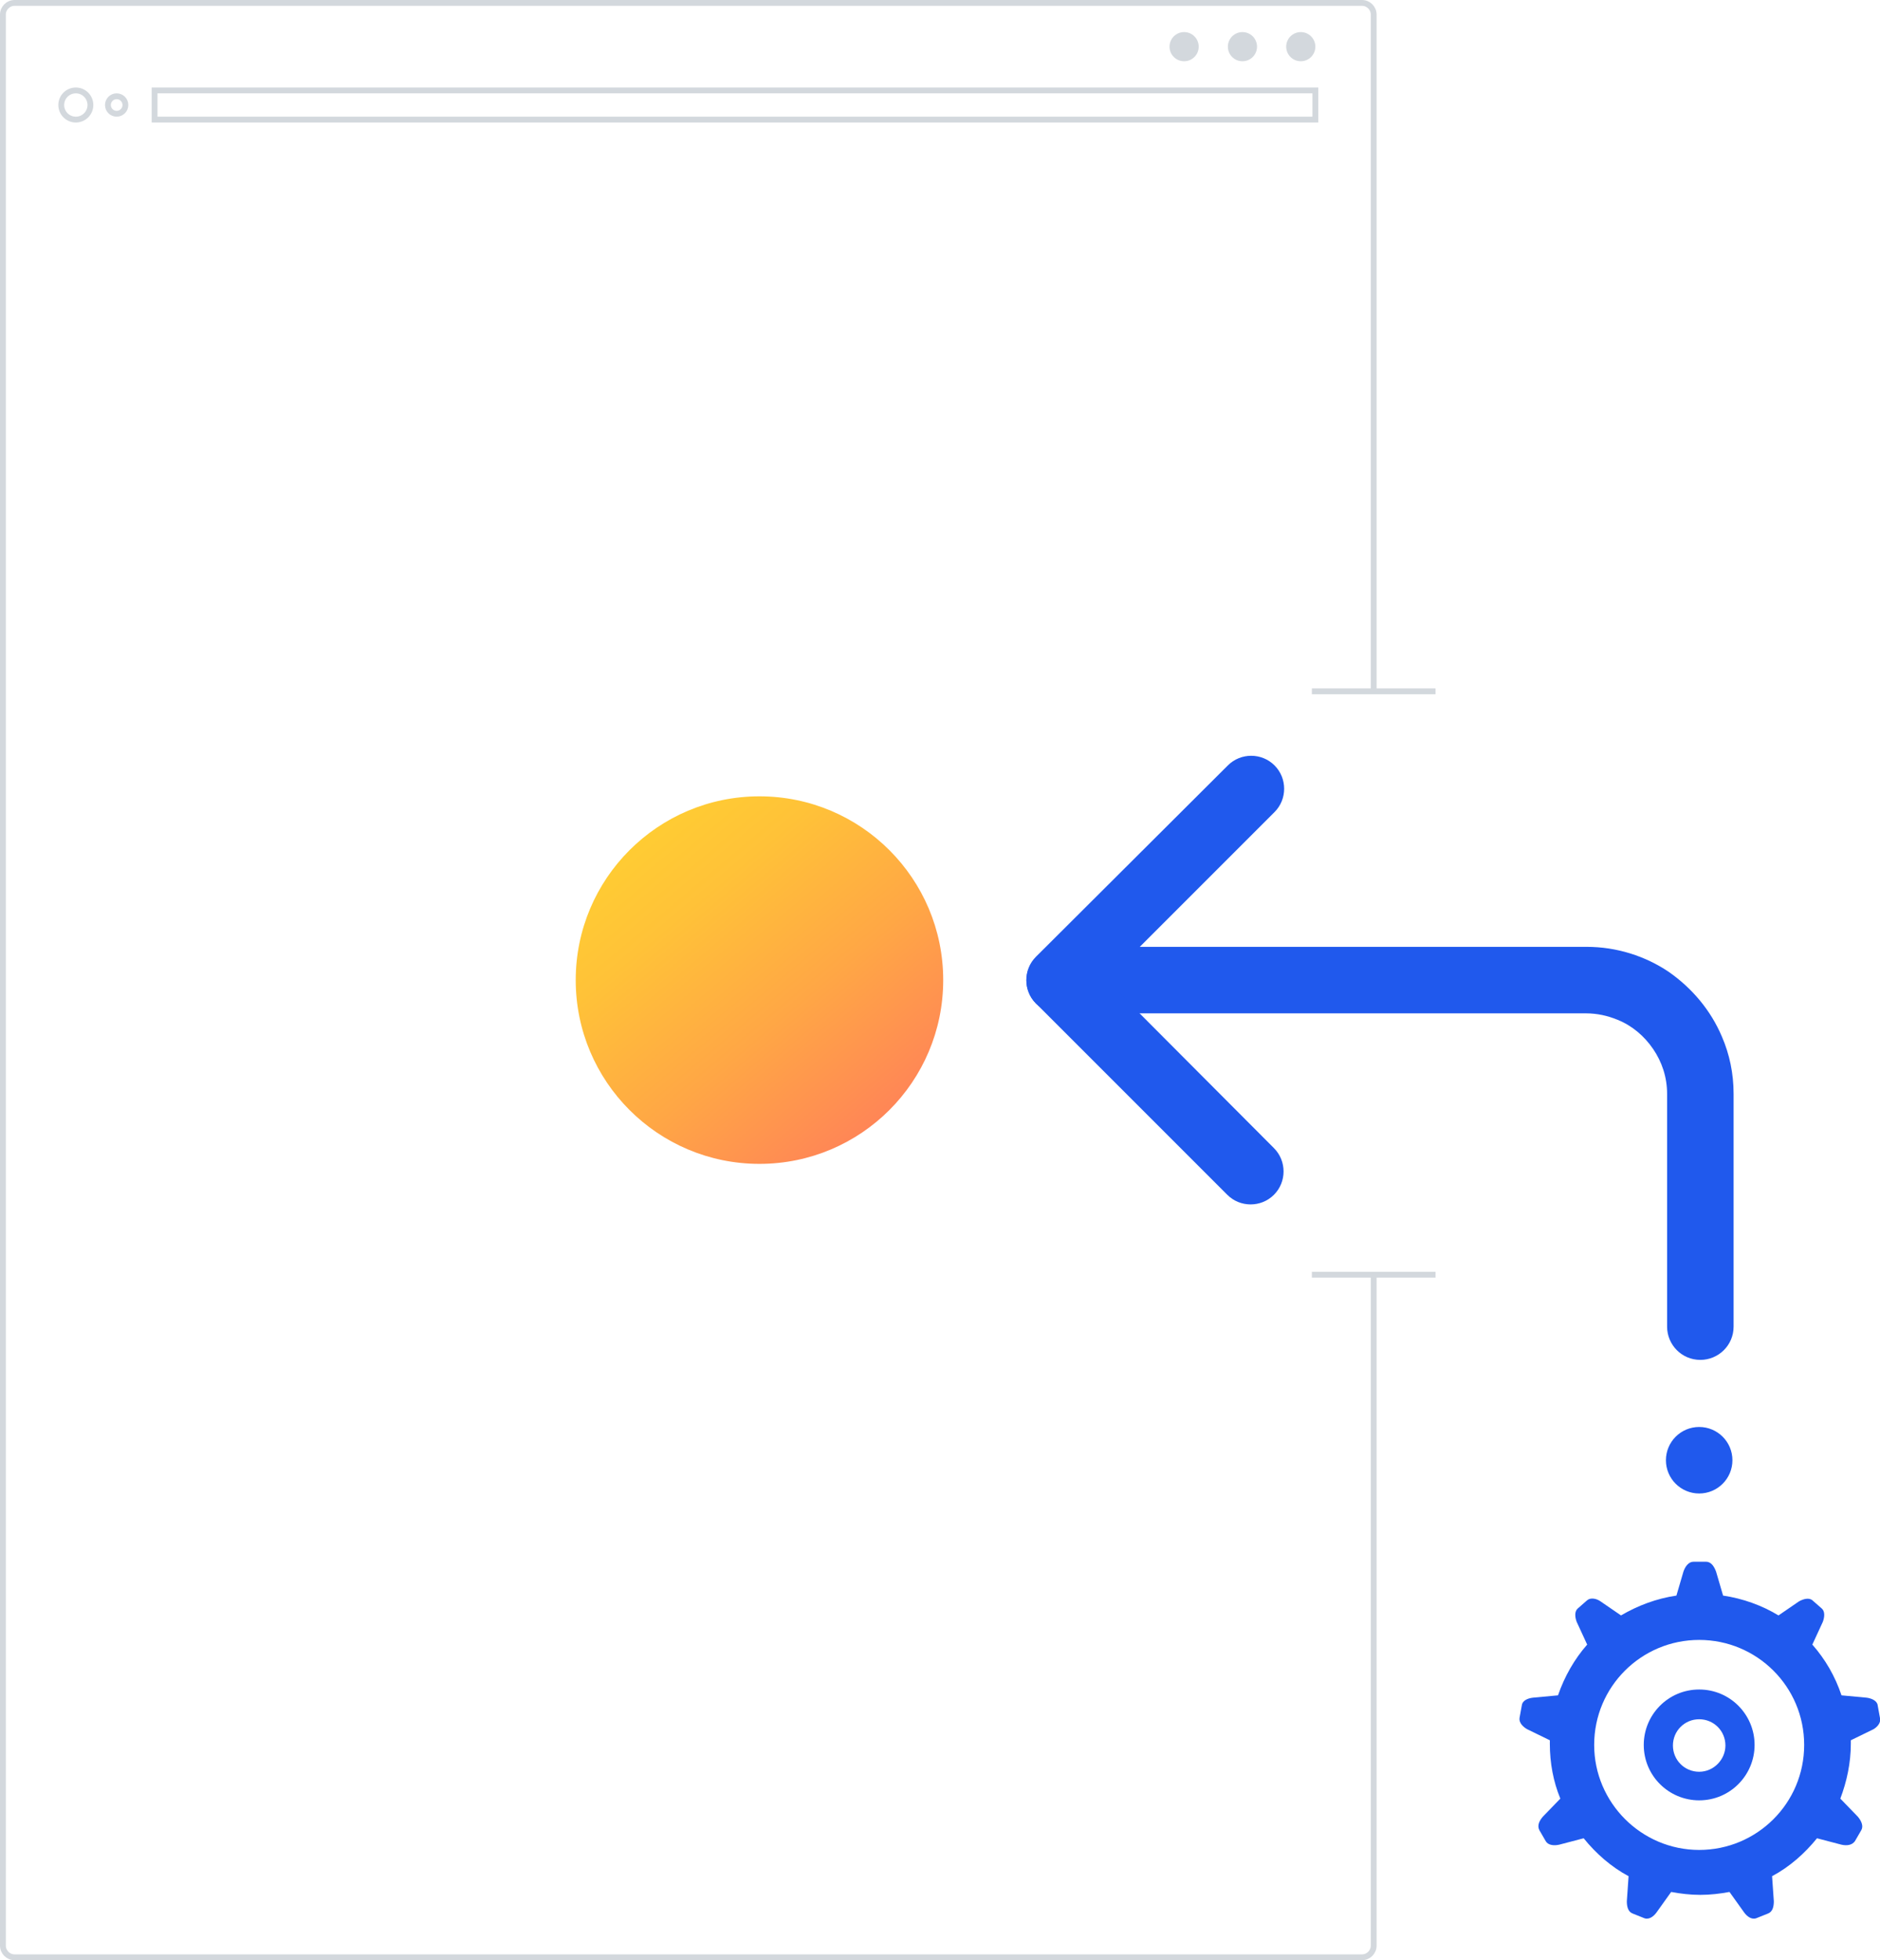 <?xml version="1.0" encoding="utf-8"?>
<!-- Generator: Adobe Illustrator 21.0.2, SVG Export Plug-In . SVG Version: 6.00 Build 0)  -->
<svg version="1.1" id="Слой_1" xmlns="http://www.w3.org/2000/svg" xmlns:xlink="http://www.w3.org/1999/xlink" x="0px" y="0px"
	 viewBox="0 0 322.3 336" style="enable-background:new 0 0 322.3 336;" xml:space="preserve">
<style type="text/css">
	.st0{fill:#D3D8DD;}
	.st1{fill:none;stroke:#D3D8DD;stroke-miterlimit:10;}
	.st2{fill:none;stroke:#D3D8DD;stroke-width:0.998;stroke-miterlimit:10;}
	.st3{fill:#2059ED;}
	.st4{fill:url(#SVGID_1_);}
</style>
<g>
	<circle class="st0" cx="223" cy="8" r="2.5"/>
	<circle class="st0" cx="213" cy="8" r="2.5"/>
	<circle class="st0" cx="203" cy="8" r="2.5"/>
	<circle class="st1" cx="13" cy="18" r="2.5"/>
	<circle class="st1" cx="20" cy="18" r="1.5"/>
	<path class="st1" d="M235.5,218.5v115c0,1.1-0.9,2-2,2H2.5c-1.1,0-2-0.9-2-2V2.5c0-1.1,0.9-2,2-2h231c1.1,0,2,0.9,2,2v116"/>
	<rect x="26.5" y="15.5" class="st2" width="199" height="5"/>
	<g>
		<circle class="st3" cx="291.3" cy="250.3" r="5.7"/>
		
			<linearGradient id="SVGID_1_" gradientUnits="userSpaceOnUse" x1="-709.395" y1="-252.324" x2="-708.595" y2="-252.324" gradientTransform="matrix(50.658 60.373 60.373 -50.658 51280.258 30189.451)">
			<stop  offset="0" style="stop-color:#FFCC33"/>
			<stop  offset="0.228" style="stop-color:#FFC238"/>
			<stop  offset="0.614" style="stop-color:#FFA745"/>
			<stop  offset="1" style="stop-color:#FF8656"/>
		</linearGradient>
		<circle class="st4" cx="130.2" cy="168" r="31.5"/>
		<path class="st3" d="M181.7,173.7h90.2c1.9,0,3.7,0.4,5.4,1.1c2.5,1,4.6,2.8,6.1,5c1.5,2.2,2.4,4.8,2.4,7.7v39.9
			c0,3.1,2.5,5.7,5.7,5.7c3.1,0,5.7-2.5,5.7-5.7l0-39.9c0-3.5-0.7-6.8-2-9.8c-1.9-4.5-5.1-8.3-9.1-11.1c-4-2.7-8.9-4.3-14.1-4.3
			h-90.2c-3.1,0-5.7,2.5-5.7,5.7C176,171.2,178.5,173.7,181.7,173.7L181.7,173.7z"/>
		<path class="st3" d="M185.7,172l32.8-32.8c2.2-2.2,2.2-5.8,0-8c-2.2-2.2-5.8-2.2-8,0L177.6,164c-2.2,2.2-2.2,5.8,0,8
			C179.9,174.2,183.4,174.2,185.7,172"/>
		<path class="st3" d="M177.6,172l32.8,32.8c2.2,2.2,5.8,2.2,8,0c2.2-2.2,2.2-5.8,0-8L185.7,164c-2.2-2.2-5.8-2.2-8,0
			C175.4,166.2,175.4,169.8,177.6,172"/>
		<path class="st3" d="M291.3,289.6c-5.3,0-9.5,4.3-9.5,9.5c0,5.3,4.3,9.5,9.5,9.5c5.3,0,9.5-4.3,9.5-9.5
			C300.8,293.9,296.6,289.6,291.3,289.6z M291.3,303.7c-2.5,0-4.5-2-4.5-4.5c0-2.5,2-4.5,4.5-4.5c2.5,0,4.5,2,4.5,4.5
			C295.8,301.6,293.8,303.7,291.3,303.7z"/>
		<path class="st3" d="M322.3,294.5l-0.2-1.1l-0.2-1.1c-0.1-0.8-1.1-1.2-1.9-1.3l-4.3-0.4c-1.1-3.3-2.8-6.2-5-8.7l1.8-3.9
			c0.3-0.8,0.4-1.8-0.2-2.3l-0.8-0.7l-0.8-0.7c-0.6-0.5-1.6-0.2-2.3,0.2l-3.5,2.4c-2.8-1.7-6.1-2.9-9.5-3.4l-1.2-4.1
			c-0.3-0.8-0.8-1.7-1.7-1.7h-2.2c-0.8,0-1.4,0.8-1.7,1.7l-1.2,4.1c-3.4,0.5-6.6,1.7-9.5,3.4l-3.5-2.4c-0.7-0.5-1.7-0.7-2.3-0.2
			l-0.8,0.7l-0.8,0.7c-0.6,0.5-0.5,1.5-0.2,2.3l1.8,3.9c-2.2,2.5-3.9,5.5-5,8.7l-4.3,0.4c-0.9,0.1-1.8,0.5-1.9,1.3l-0.4,2.2
			c-0.1,0.8,0.6,1.5,1.3,1.9l3.9,1.9c0,0.2,0,0.4,0,0.6c0,3.3,0.6,6.5,1.8,9.4l-3,3.1c-0.6,0.7-1,1.5-0.6,2.3l1.1,1.9
			c0.4,0.7,1.4,0.8,2.3,0.6l4.2-1.1c2.1,2.6,4.7,4.9,7.7,6.5l-0.3,4.3c0,0.9,0.2,1.8,1,2.1l1,0.4l1,0.4c0.8,0.3,1.6-0.3,2.1-1
			l2.5-3.5c1.6,0.3,3.3,0.5,5,0.5s3.4-0.2,5-0.5l2.5,3.5c0.5,0.7,1.3,1.3,2.1,1l1-0.4l1-0.4c0.8-0.3,1-1.2,1-2.1l-0.3-4.3
			c3-1.6,5.6-3.9,7.7-6.5l4.2,1.1c0.9,0.2,1.8,0.1,2.3-0.6l1.1-1.9c0.4-0.7,0-1.6-0.6-2.3l-3-3.1c1.1-2.9,1.8-6.1,1.8-9.4
			c0-0.2,0-0.4,0-0.6l3.9-1.9C321.7,296.1,322.5,295.4,322.3,294.5z M291.3,317.1c-9.9,0-18-8.1-18-18c0-10,8.1-18,18-18s18,8,18,18
			C309.3,309.1,301.2,317.1,291.3,317.1z"/>
	</g>
	<line class="st1" x1="224.9" y1="118.5" x2="246.1" y2="118.5"/>
	<line class="st1" x1="224.9" y1="218.5" x2="246.1" y2="218.5"/>
</g>
</svg>
